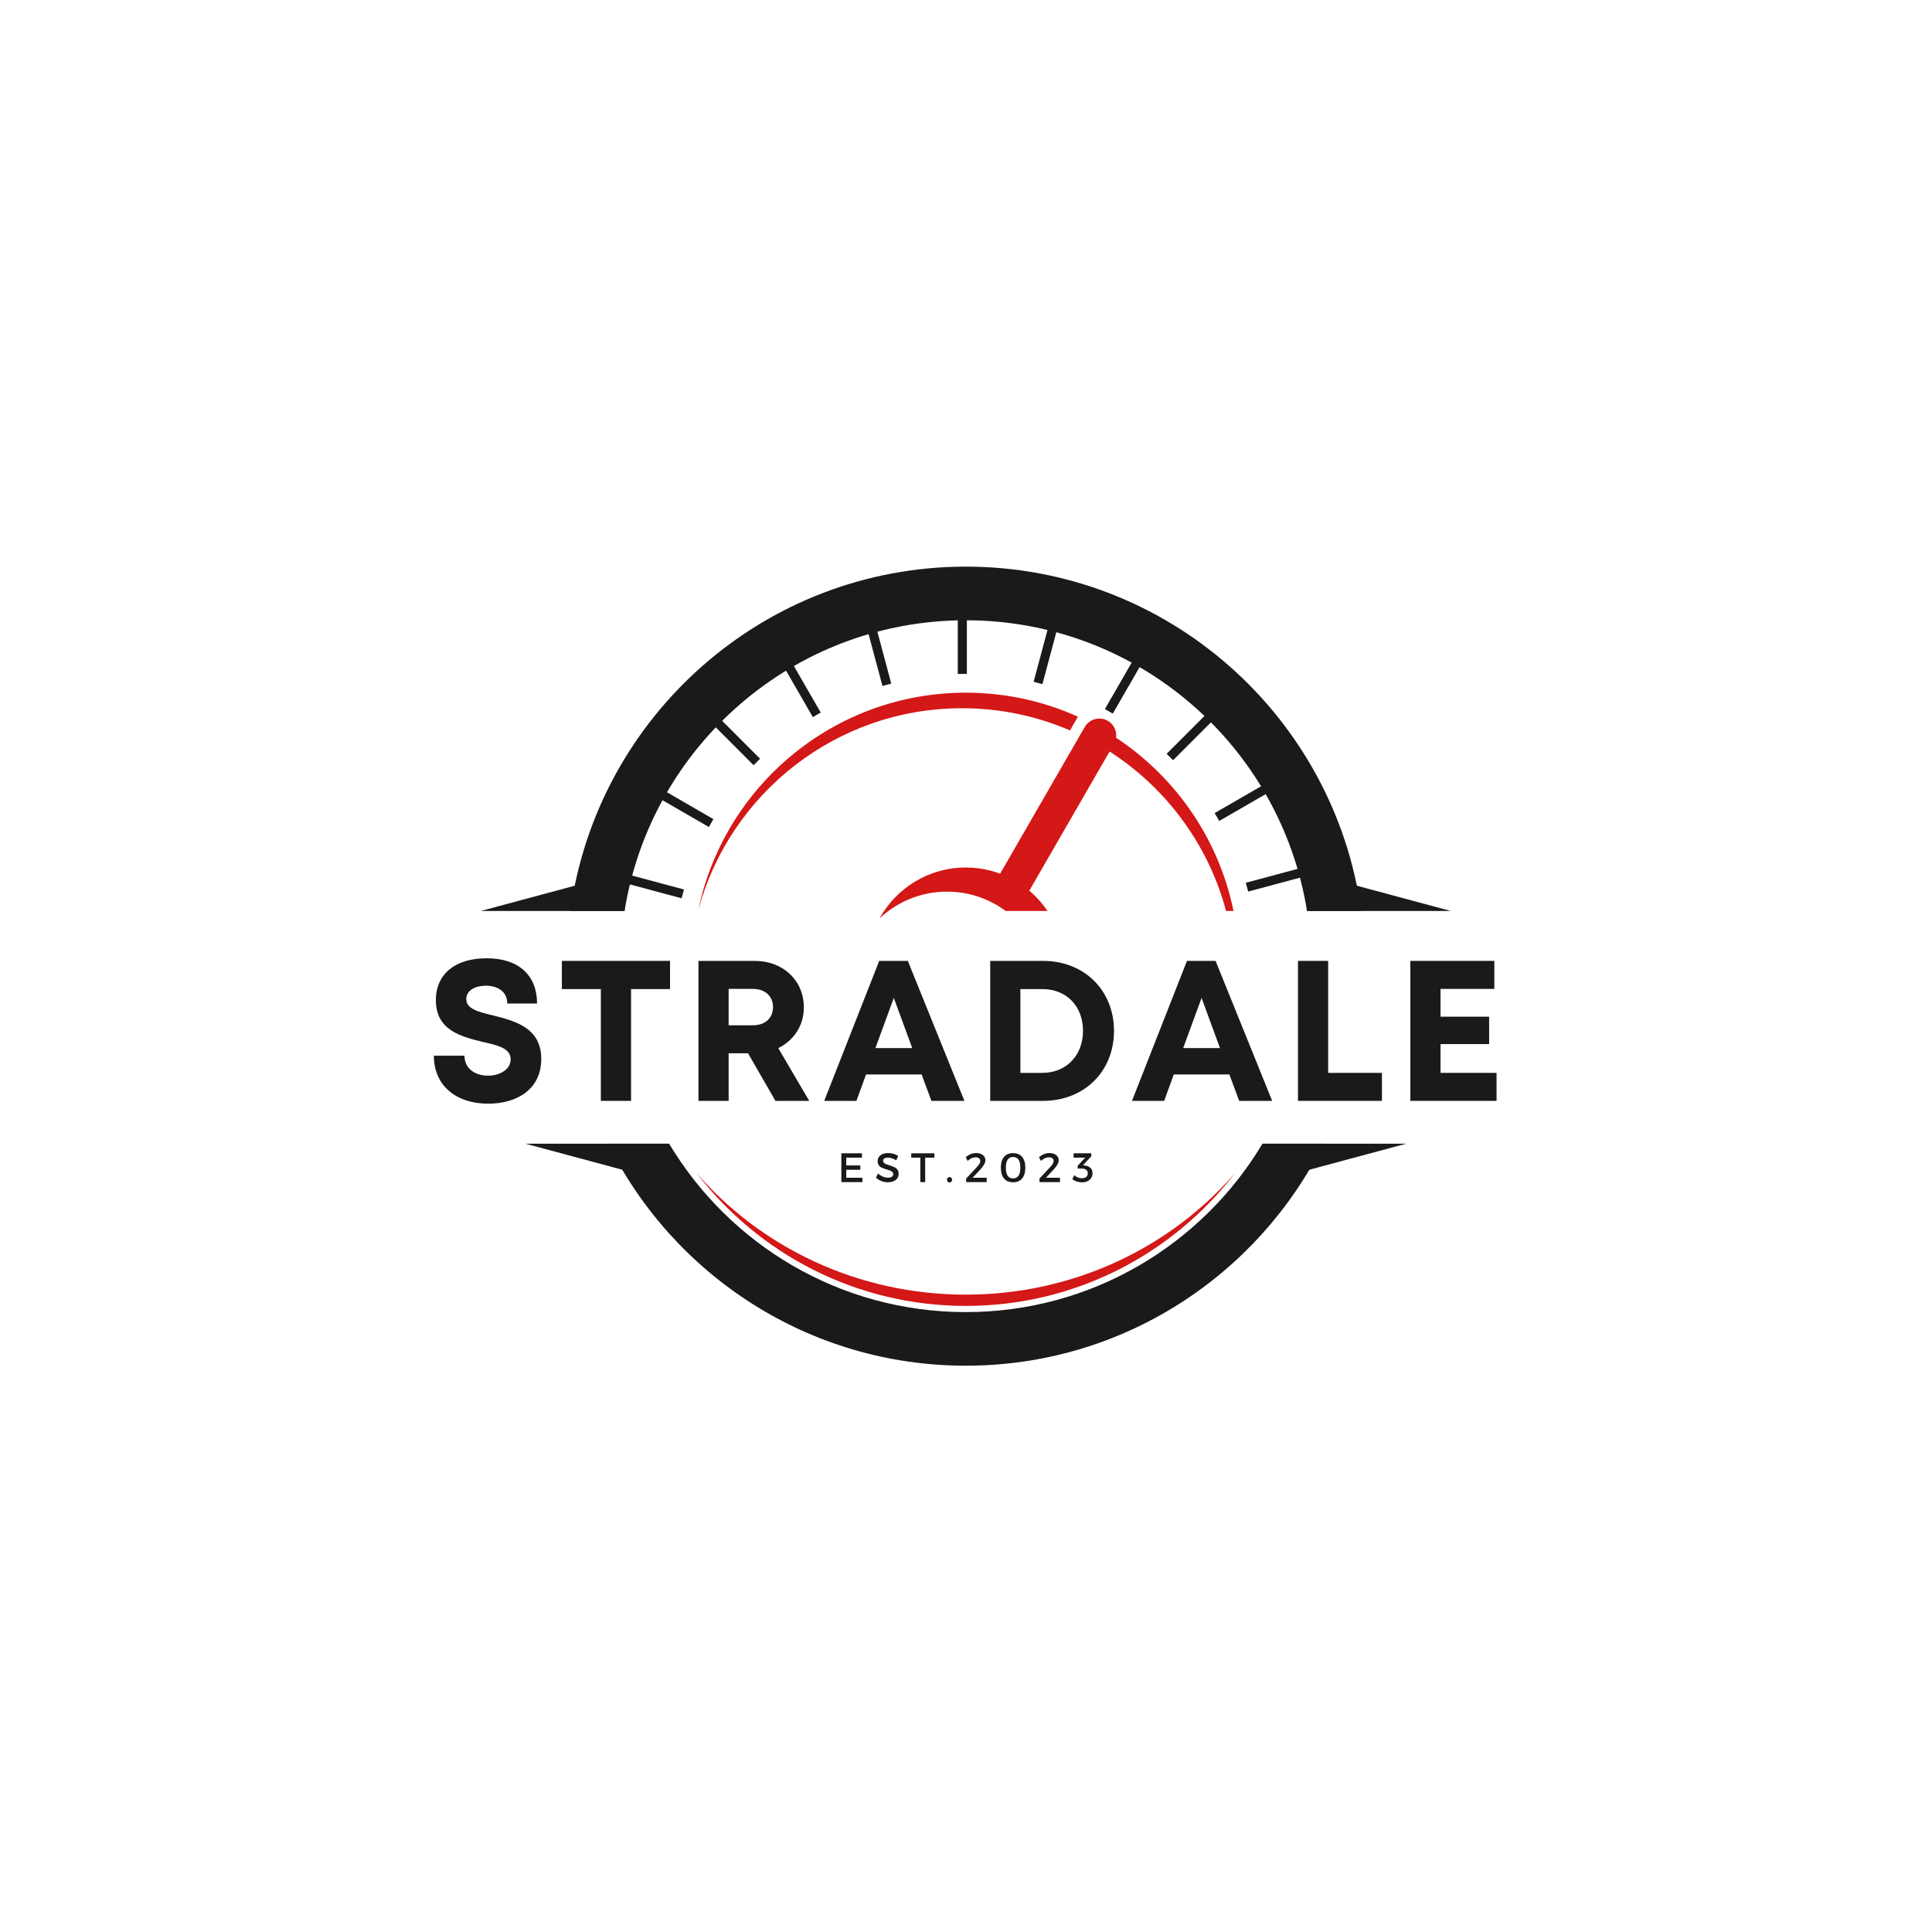 <svg xmlns="http://www.w3.org/2000/svg" xmlns:xlink="http://www.w3.org/1999/xlink" width="500" zoomAndPan="magnify" viewBox="0 0 375 375" height="500" preserveAspectRatio="xMidYMid meet" version="1.0"><defs><g/><clipPath id="0ef5424944"><path d="M 110 109.941 L 265 109.941 L 265 265.156 L 110 265.156 Z M 110 109.941 " clip-rule="nonzero"/></clipPath><clipPath id="4c76adc9d3"><path d="M 93.336 169 L 122 169 L 122 177 L 93.336 177 Z M 93.336 169 " clip-rule="nonzero"/></clipPath><clipPath id="962cf74197"><path d="M 253 169 L 281.586 169 L 281.586 177 L 253 177 Z M 253 169 " clip-rule="nonzero"/></clipPath></defs><g clip-path="url(#0ef5424944)"><path fill="#1a1a1a" d="M 256.891 221.988 C 244.215 247.527 217.887 265.082 187.461 265.082 C 157.035 265.082 130.707 247.527 118.031 221.988 L 129.875 221.988 C 141.594 241.566 162.996 254.676 187.461 254.676 C 211.926 254.676 233.328 241.566 245.047 221.988 Z M 187.461 109.984 C 226.621 109.984 258.988 139.059 264.207 176.816 L 253.691 176.816 C 248.562 144.832 220.867 120.395 187.461 120.395 C 154.055 120.395 126.359 144.832 121.23 176.816 L 110.715 176.816 C 115.934 139.059 148.301 109.984 187.461 109.984 Z M 187.461 109.984 " fill-opacity="1" fill-rule="evenodd"/></g><g clip-path="url(#4c76adc9d3)"><path fill="#1a1a1a" d="M 121.227 176.816 L 93.336 176.816 L 121.227 169.316 Z M 121.227 176.816 " fill-opacity="1" fill-rule="evenodd"/></g><g clip-path="url(#962cf74197)"><path fill="#1a1a1a" d="M 253.691 176.816 L 281.582 176.816 L 253.691 169.316 Z M 253.691 176.816 " fill-opacity="1" fill-rule="evenodd"/></g><path fill="#1a1a1a" d="M 129.875 221.988 L 101.984 221.988 L 129.875 229.488 Z M 129.875 221.988 " fill-opacity="1" fill-rule="evenodd"/><path fill="#1a1a1a" d="M 245.047 221.988 L 272.941 221.988 L 245.047 229.488 Z M 245.047 221.988 " fill-opacity="1" fill-rule="evenodd"/><path fill="#d41717" d="M 187.461 168.383 C 194.062 168.383 199.883 171.727 203.324 176.816 L 195.195 176.816 C 192.016 174.461 188.082 173.066 183.82 173.066 C 178.746 173.066 174.137 175.043 170.711 178.27 C 173.973 172.371 180.25 168.383 187.461 168.383 " fill-opacity="1" fill-rule="evenodd"/><path fill="#d41717" d="M 215.023 139.91 C 216.586 140.812 217.125 142.824 216.223 144.387 L 197.715 176.473 L 192.039 173.195 L 210.547 141.109 C 211.449 139.547 213.461 139.008 215.023 139.91 " fill-opacity="1" fill-rule="evenodd"/><path fill="#1a1a1a" d="M 185.902 119.457 L 187.668 119.457 L 187.668 130.805 L 185.902 130.805 Z M 185.902 119.457 " fill-opacity="1" fill-rule="evenodd"/><path fill="#1a1a1a" d="M 172.992 132.684 L 171.285 133.141 L 168.348 122.184 L 170.059 121.723 Z M 172.992 132.684 " fill-opacity="1" fill-rule="evenodd"/><path fill="#1a1a1a" d="M 159.301 138.301 L 157.77 139.188 L 152.102 129.359 L 153.633 128.477 Z M 159.301 138.301 " fill-opacity="1" fill-rule="evenodd"/><path fill="#1a1a1a" d="M 147.527 147.273 L 146.273 148.527 L 138.262 140.5 L 139.512 139.25 Z M 147.527 147.273 " fill-opacity="1" fill-rule="evenodd"/><path fill="#1a1a1a" d="M 138.473 158.988 L 137.59 160.52 L 127.77 154.848 L 128.656 153.316 Z M 138.473 158.988 " fill-opacity="1" fill-rule="evenodd"/><path fill="#1a1a1a" d="M 132.758 172.648 L 132.301 174.359 L 121.352 171.422 L 121.809 169.715 Z M 132.758 172.648 " fill-opacity="1" fill-rule="evenodd"/><path fill="#1a1a1a" d="M 202.336 132.789 L 200.625 132.332 L 203.562 121.371 L 205.27 121.828 Z M 202.336 132.789 " fill-opacity="1" fill-rule="evenodd"/><path fill="#1a1a1a" d="M 215.992 138.512 L 214.461 137.629 L 220.125 127.801 L 221.656 128.688 Z M 215.992 138.512 " fill-opacity="1" fill-rule="evenodd"/><path fill="#1a1a1a" d="M 227.691 147.566 L 226.441 146.316 L 234.457 138.293 L 235.707 139.543 Z M 227.691 147.566 " fill-opacity="1" fill-rule="evenodd"/><path fill="#1a1a1a" d="M 236.648 159.348 L 235.766 157.816 L 245.586 152.145 L 246.469 153.676 Z M 236.648 159.348 " fill-opacity="1" fill-rule="evenodd"/><path fill="#1a1a1a" d="M 242.27 173.051 L 241.812 171.344 L 252.762 168.41 L 253.219 170.117 Z M 242.27 173.051 " fill-opacity="1" fill-rule="evenodd"/><path fill="#d41717" d="M 215.027 142.172 C 227.383 149.711 236.418 162.16 239.422 176.816 L 237.98 176.816 C 234.34 163.188 225.418 151.719 213.543 144.742 Z M 187.461 134.449 C 195.219 134.449 202.582 136.117 209.223 139.109 L 207.688 141.773 C 201.262 139.004 194.176 137.469 186.734 137.469 C 162.277 137.469 141.688 154.035 135.555 176.566 C 140.605 152.512 161.926 134.449 187.461 134.449 Z M 187.461 134.449 " fill-opacity="1" fill-rule="evenodd"/><path fill="#d41717" d="M 239.715 227.699 C 227.672 243.371 208.746 253.477 187.461 253.477 C 166.176 253.477 147.25 243.371 135.207 227.699 C 147.711 242.117 166.477 251.289 187.461 251.289 C 208.445 251.289 227.211 242.117 239.715 227.699 " fill-opacity="1" fill-rule="evenodd"/><g fill="#1a1a1a" fill-opacity="1"><g transform="translate(82.663, 213.679)"><g><path d="M 12.109 0.543 C 17.738 0.543 22.395 -2.289 22.395 -8.152 C 22.395 -14.246 17.195 -15.527 13.082 -16.574 C 10.168 -17.273 7.84 -17.855 7.84 -19.758 C 7.84 -21.543 9.742 -22.355 11.645 -22.355 C 13.855 -22.355 15.797 -21.27 15.797 -18.902 L 21.582 -18.902 C 21.582 -24.336 18.051 -27.676 11.801 -27.676 C 5.785 -27.676 1.941 -24.727 1.941 -19.523 C 1.941 -13.664 6.91 -12.461 11.023 -11.449 C 13.973 -10.789 16.457 -10.207 16.457 -8.074 C 16.457 -6.055 14.285 -4.891 12.07 -4.891 C 9.664 -4.891 7.492 -6.172 7.492 -8.773 L 1.551 -8.773 C 1.551 -2.949 5.859 0.543 12.109 0.543 Z M 12.109 0.543 "/></g></g></g><g fill="#1a1a1a" fill-opacity="1"><g transform="translate(108.242, 213.679)"><g><path d="M 21.812 -27.172 L 0.816 -27.172 L 0.816 -21.699 L 8.383 -21.699 L 8.383 0 L 14.246 0 L 14.246 -21.699 L 21.812 -21.699 Z M 21.812 -27.172 "/></g></g></g><g fill="#1a1a1a" fill-opacity="1"><g transform="translate(132.462, 213.679)"><g><path d="M 18.051 0 L 24.609 0 L 18.594 -10.246 C 21.621 -11.723 23.562 -14.594 23.562 -18.164 C 23.562 -23.406 19.484 -27.172 14.051 -27.172 L 3.105 -27.172 L 3.105 0 L 8.965 0 L 8.965 -9.238 L 12.73 -9.238 Z M 8.965 -21.734 L 13.664 -21.734 C 16.148 -21.734 17.582 -20.223 17.582 -18.203 C 17.582 -16.148 16.148 -14.672 13.664 -14.672 L 8.965 -14.672 Z M 8.965 -21.734 "/></g></g></g><g fill="#1a1a1a" fill-opacity="1"><g transform="translate(159.672, 213.679)"><g><path d="M 21.117 0 L 27.52 0 L 16.535 -27.172 L 10.984 -27.172 L 0.309 0 L 6.559 0 L 8.422 -5.125 L 19.215 -5.125 Z M 13.816 -19.988 L 17.391 -10.246 L 10.246 -10.246 Z M 13.816 -19.988 "/></g></g></g><g fill="#1a1a1a" fill-opacity="1"><g transform="translate(189.093, 213.679)"><g><path d="M 13.352 -27.172 L 3.105 -27.172 L 3.105 0 L 13.352 0 C 21.348 0 27.133 -5.707 27.133 -13.586 C 27.133 -21.465 21.348 -27.172 13.352 -27.172 Z M 13.234 -5.434 L 8.965 -5.434 L 8.965 -21.699 L 13.234 -21.699 C 17.895 -21.699 21.117 -18.398 21.117 -13.586 C 21.117 -8.852 17.895 -5.434 13.234 -5.434 Z M 13.234 -5.434 "/></g></g></g><g fill="#1a1a1a" fill-opacity="1"><g transform="translate(219.408, 213.679)"><g><path d="M 21.117 0 L 27.52 0 L 16.535 -27.172 L 10.984 -27.172 L 0.309 0 L 6.559 0 L 8.422 -5.125 L 19.215 -5.125 Z M 13.816 -19.988 L 17.391 -10.246 L 10.246 -10.246 Z M 13.816 -19.988 "/></g></g></g><g fill="#1a1a1a" fill-opacity="1"><g transform="translate(248.829, 213.679)"><g><path d="M 8.965 -5.434 L 8.965 -27.172 L 3.105 -27.172 L 3.105 0 L 19.406 0 L 19.406 -5.434 Z M 8.965 -5.434 "/></g></g></g><g fill="#1a1a1a" fill-opacity="1"><g transform="translate(270.643, 213.679)"><g><path d="M 8.965 -5.434 L 8.965 -11.023 L 18.398 -11.023 L 18.398 -16.34 L 8.965 -16.34 L 8.965 -21.734 L 19.406 -21.734 L 19.406 -27.172 L 3.105 -27.172 L 3.105 0 L 19.836 0 L 19.836 -5.434 Z M 8.965 -5.434 "/></g></g></g><g fill="#1a1a1a" fill-opacity="1"><g transform="translate(162.57, 229.446)"><g><path d="M 4.734 -4.75 L 1.688 -4.75 L 1.688 -3.234 L 4.422 -3.234 L 4.422 -2.391 L 1.688 -2.391 L 1.688 -0.844 L 4.828 -0.844 L 4.828 0 L 0.734 0 L 0.734 -5.594 L 4.734 -5.594 Z M 4.734 -4.75 "/></g></g></g><g fill="#1a1a1a" fill-opacity="1"><g transform="translate(169.818, 229.446)"><g><path d="M 2.578 -5.641 C 3.297 -5.641 3.945 -5.445 4.531 -5.062 L 4.141 -4.234 C 3.566 -4.578 3.02 -4.75 2.5 -4.75 C 2.219 -4.75 1.992 -4.695 1.828 -4.594 C 1.672 -4.5 1.594 -4.359 1.594 -4.172 C 1.594 -3.984 1.664 -3.82 1.812 -3.688 C 1.969 -3.562 2.156 -3.469 2.375 -3.406 C 2.602 -3.344 2.848 -3.266 3.109 -3.172 C 3.367 -3.078 3.609 -2.977 3.828 -2.875 C 4.055 -2.77 4.242 -2.609 4.391 -2.391 C 4.535 -2.172 4.609 -1.898 4.609 -1.578 C 4.609 -1.086 4.41 -0.695 4.016 -0.406 C 3.629 -0.113 3.125 0.031 2.5 0.031 C 2.07 0.031 1.656 -0.047 1.25 -0.203 C 0.852 -0.367 0.504 -0.586 0.203 -0.859 L 0.609 -1.672 C 0.898 -1.41 1.211 -1.207 1.547 -1.062 C 1.891 -0.926 2.211 -0.859 2.516 -0.859 C 2.848 -0.859 3.102 -0.914 3.281 -1.031 C 3.469 -1.156 3.562 -1.32 3.562 -1.531 C 3.562 -1.727 3.484 -1.891 3.328 -2.016 C 3.18 -2.148 2.992 -2.25 2.766 -2.312 C 2.547 -2.375 2.305 -2.445 2.047 -2.531 C 1.785 -2.613 1.539 -2.703 1.312 -2.797 C 1.094 -2.898 0.906 -3.062 0.75 -3.281 C 0.602 -3.5 0.531 -3.766 0.531 -4.078 C 0.531 -4.555 0.719 -4.938 1.094 -5.219 C 1.469 -5.5 1.961 -5.641 2.578 -5.641 Z M 2.578 -5.641 "/></g></g></g><g fill="#1a1a1a" fill-opacity="1"><g transform="translate(176.794, 229.446)"><g><path d="M 4.562 -4.75 L 2.781 -4.75 L 2.781 0 L 1.844 0 L 1.844 -4.75 L 0.078 -4.75 L 0.078 -5.594 L 4.562 -5.594 Z M 4.562 -4.75 "/></g></g></g><g fill="#1a1a1a" fill-opacity="1"><g transform="translate(183.426, 229.446)"><g><path d="M 0.516 -0.828 C 0.609 -0.93 0.727 -0.984 0.875 -0.984 C 1.02 -0.984 1.141 -0.93 1.234 -0.828 C 1.328 -0.734 1.375 -0.613 1.375 -0.469 C 1.375 -0.312 1.328 -0.18 1.234 -0.078 C 1.141 0.023 1.02 0.078 0.875 0.078 C 0.727 0.078 0.609 0.023 0.516 -0.078 C 0.422 -0.18 0.375 -0.312 0.375 -0.469 C 0.375 -0.613 0.422 -0.734 0.516 -0.828 Z M 0.516 -0.828 "/></g></g></g><g fill="#1a1a1a" fill-opacity="1"><g transform="translate(187.17, 229.446)"><g><path d="M 2.297 -5.641 C 2.836 -5.641 3.27 -5.508 3.594 -5.25 C 3.926 -5 4.094 -4.66 4.094 -4.234 C 4.094 -3.742 3.75 -3.129 3.062 -2.391 L 1.609 -0.844 L 4.344 -0.844 L 4.344 0 L 0.359 0 L 0.359 -0.688 L 2.422 -2.906 C 2.879 -3.363 3.109 -3.758 3.109 -4.094 C 3.109 -4.32 3.023 -4.5 2.859 -4.625 C 2.691 -4.75 2.461 -4.812 2.172 -4.812 C 1.66 -4.812 1.148 -4.578 0.641 -4.109 L 0.266 -4.844 C 0.922 -5.375 1.598 -5.641 2.297 -5.641 Z M 2.297 -5.641 "/></g></g></g><g fill="#1a1a1a" fill-opacity="1"><g transform="translate(193.874, 229.446)"><g><path d="M 2.766 -5.625 C 3.523 -5.625 4.109 -5.379 4.516 -4.891 C 4.93 -4.398 5.141 -3.703 5.141 -2.797 C 5.141 -1.891 4.93 -1.191 4.516 -0.703 C 4.109 -0.211 3.523 0.031 2.766 0.031 C 1.992 0.031 1.406 -0.211 1 -0.703 C 0.594 -1.191 0.391 -1.891 0.391 -2.797 C 0.391 -3.703 0.594 -4.398 1 -4.891 C 1.406 -5.379 1.992 -5.625 2.766 -5.625 Z M 2.766 -4.875 C 1.828 -4.875 1.359 -4.18 1.359 -2.797 C 1.359 -1.41 1.828 -0.719 2.766 -0.719 C 3.703 -0.719 4.172 -1.41 4.172 -2.797 C 4.172 -4.18 3.703 -4.875 2.766 -4.875 Z M 2.766 -4.875 "/></g></g></g><g fill="#1a1a1a" fill-opacity="1"><g transform="translate(201.402, 229.446)"><g><path d="M 2.297 -5.641 C 2.836 -5.641 3.27 -5.508 3.594 -5.25 C 3.926 -5 4.094 -4.66 4.094 -4.234 C 4.094 -3.742 3.75 -3.129 3.062 -2.391 L 1.609 -0.844 L 4.344 -0.844 L 4.344 0 L 0.359 0 L 0.359 -0.688 L 2.422 -2.906 C 2.879 -3.363 3.109 -3.758 3.109 -4.094 C 3.109 -4.32 3.023 -4.5 2.859 -4.625 C 2.691 -4.75 2.461 -4.812 2.172 -4.812 C 1.66 -4.812 1.148 -4.578 0.641 -4.109 L 0.266 -4.844 C 0.922 -5.375 1.598 -5.641 2.297 -5.641 Z M 2.297 -5.641 "/></g></g></g><g fill="#1a1a1a" fill-opacity="1"><g transform="translate(208.106, 229.446)"><g><path d="M 2.094 -3.266 L 2.391 -3.234 C 2.867 -3.191 3.25 -3.039 3.531 -2.781 C 3.812 -2.52 3.953 -2.172 3.953 -1.734 C 3.953 -1.203 3.766 -0.77 3.391 -0.438 C 3.023 -0.113 2.535 0.047 1.922 0.047 C 1.578 0.047 1.234 -0.004 0.891 -0.109 C 0.555 -0.223 0.27 -0.375 0.031 -0.562 L 0.422 -1.344 C 0.836 -0.945 1.316 -0.75 1.859 -0.75 C 2.223 -0.75 2.508 -0.832 2.719 -1 C 2.926 -1.176 3.031 -1.414 3.031 -1.719 C 3.031 -2.008 2.926 -2.234 2.719 -2.391 C 2.52 -2.547 2.227 -2.625 1.844 -2.625 L 1.078 -2.625 L 1.078 -3.188 L 2.531 -4.75 L 0.281 -4.75 L 0.281 -5.594 L 3.703 -5.594 L 3.703 -5 Z M 2.094 -3.266 "/></g></g></g></svg>